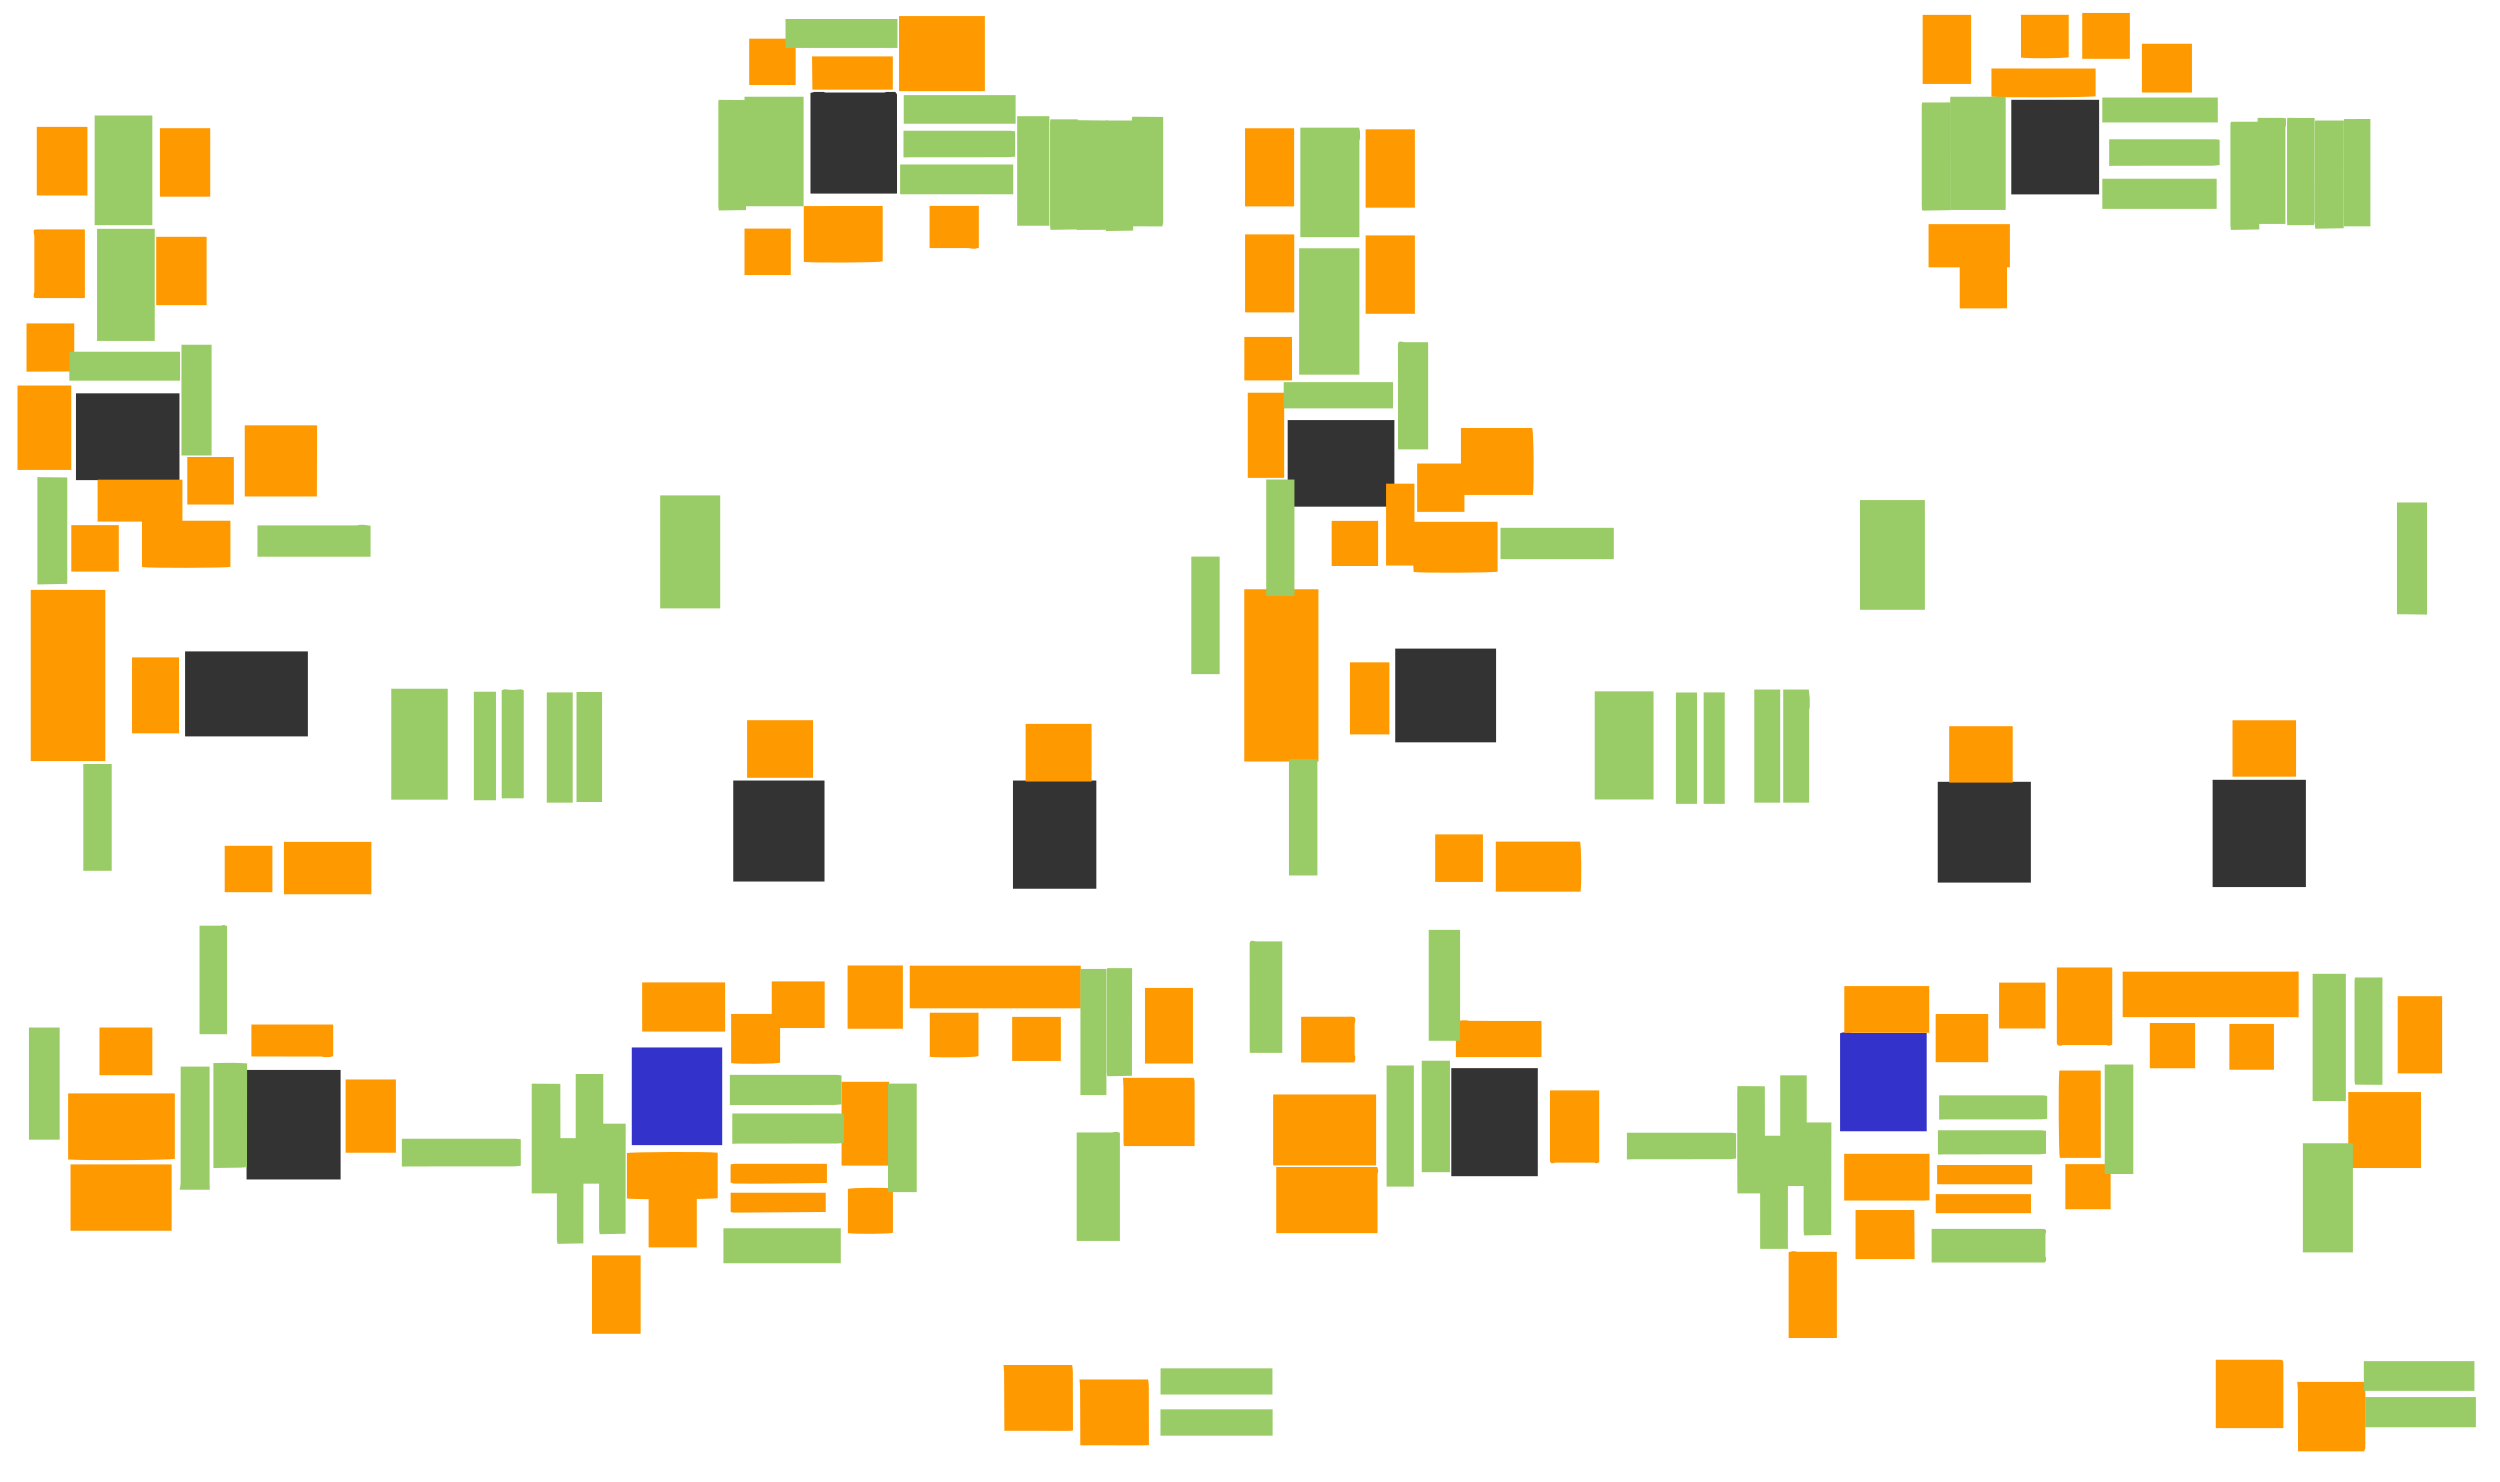 <?xml version="1.0" encoding="utf-8"?>
<!-- Generator: Adobe Illustrator 16.0.0, SVG Export Plug-In . SVG Version: 6.00 Build 0)  -->
<!DOCTYPE svg PUBLIC "-//W3C//DTD SVG 1.1//EN" "http://www.w3.org/Graphics/SVG/1.1/DTD/svg11.dtd">
<svg version="1.1" id="parts" xmlns="http://www.w3.org/2000/svg" xmlns:xlink="http://www.w3.org/1999/xlink" x="0px" y="0px"
	 width="4147px" height="2458px" viewBox="0 0 4147 2458" enable-background="new 0 0 4147 2458" xml:space="preserve">
<path id="_1N4148" fill="#FE9800" d="M1212,1931.5c2.6-0.3,5.2-1,7.7-1c48.8-0.1,97.6,0,146.398,0c1.802,0,3.602,0,5.602,0
	c0,10.7,0,20.9,0,31.5c-0.8,0.1-1.7,0.4-2.602,0.4c-31.6,0.398-63.1,0.8-94.698,1c-19,0.1-38,0.1-57-0.102
	c-1.802,0-3.602-1.199-5.5-1.898c0-1,0-2,0-3c0-7.302,0-14.7,0-22C1212,1934.8,1212,1933.2,1212,1931.5z M1212,1978.5
	c52.4,0,104.9,0,157.7,0c0,10.6,0,21,0,32c-2.7,0-5.5,0-8.3,0c-47.7,0.3-95.4,0.7-143.2,1c-2.102,0-4.102-0.6-6.2-1
	C1212,1999.8,1212,1989.2,1212,1978.5z M3371,1964.5c-52.4,0-104.9,0-157.7,0c0-10.6,0-21,0-32c52.5,0,105.102,0,157.7,0
	C3371,1943.2,3371,1953.8,3371,1964.5z M3211,2012.5c0-10.5,0-20.9,0-31.7c52.7,0,105,0,158,0c0,10.5,0,21.102,0,31.7
	C3316.3,2012.5,3263.7,2012.5,3211,2012.5z"/>
<path id="_TL072" fill="#3333CB" d="M1048,1737.5c49.8,0,99.6,0,150,0c0,54.2,0,108.1,0,162c-49.9,0-99.8,0-150,0
	C1048,1845.5,1048,1791.5,1048,1737.5z M3196,1876.5c-47.8,0-95.6,0-143.7,0c0-54.3,0-108.4,0-162.4c1.5-0.5,3.102-1,4.7-1.6
	c3.7,0,7.3,0,11,0c1.7,0.3,3.3,1,5,1c41,0.1,82,0,123,0C3196,1767.8,3196,1822.2,3196,1876.5z"/>
<g id="ICs">
	<path id="_NE5532" fill="#333333" d="M2136,840.5c0-47.8,0-95.6,0-143.7c59,0,117.7,0,177,0c0,47.9,0,95.8,0,143.7
		C2254,840.5,2195,840.5,2136,840.5z M126,652.5c57.1,0,114.2,0,171.7,0c0,48,0,95.7,0,144c-57.2,0-114.4,0-171.7,0
		C126,748.5,126,700.5,126,652.5z M1485,152.5c1,1.5,2.9,3,2.9,4.5c0.1,54.1,0.1,108.3,0.1,162.4c0,0.5-0.1,1-0.2,1.8
		c-47.7,0-95.398,0-143.398,0c0-55.6,0-111.3,0-167.1c2.198-0.5,4.398-1.1,6.698-1.6c5,0,10,0,15,0c1.2,0.3,2.302,1,3.5,1
		c32.302,0.1,64.7,0.1,97,0c1.2,0,2.302-0.6,3.5-1C1475,152.5,1480,152.5,1485,152.5z M3482,322.5c-48.5,0-96.9,0-145.7,0
		c0-52.3,0-104.3,0-157c48.5,0,97.102,0,145.7,0C3482,217.8,3482,270.2,3482,322.5z"/>
	<path id="_NE5534" fill="#333333" d="M307,1080.5c67.8,0,135.6,0,203.7,0c0,47,0,93.7,0,141c-67.9,0-135.8,0-203.7,0
		C307,1174.5,307,1127.5,307,1080.5z M409,1956.5c0-60.5,0-120.9,0-181.7c52,0,103.7,0,156,0c0,60.5,0,121.102,0,181.7
		C513,1956.5,461,1956.5,409,1956.5z M3825,1471.5c-51.5,0-102.9,0-154.7,0c0-59.3,0-118.3,0-178c51.5,0,103.102,0,154.7,0
		C3825,1352.8,3825,1412.2,3825,1471.5z M2481.7,1231.4c-55.9,0-111.4,0-167.3,0c0-51.802,0-103.5,0-155.5c55.6,0,111.3,0,167.3,0
		C2481.7,1127.5,2481.7,1179.2,2481.7,1231.4z M3368.8,1296.8c0,55.9,0,111.4,0,167.3c-51.5,0-102.8,0-154.5,0
		c0-55.6,0-111.3,0-167.3C3265.6,1296.8,3317,1296.8,3368.8,1296.8z M2550.9,1771.8c0,59.9,0,119.4,0,179.3
		c-47.802,0-95.5,0-143.5,0c0-59.6,0-119.3,0-179.3C2454.9,1771.8,2502.6,1771.8,2550.9,1771.8z M1367.7,1462.3
		c-50.602,0-100.9,0-151.4,0c0-55.8,0-111.5,0-167.5c50.4,0,100.7,0,151.4,0C1367.7,1350.5,1367.7,1406.2,1367.7,1462.3z
		 M1680.3,1294.7c46.2,0,92.102,0,138.3,0c0,59.8,0,119.5,0,179.5c-45.898,0-92,0-138.3,0
		C1680.3,1414.6,1680.3,1354.9,1680.3,1294.7z"/>
</g>
<g id="Capacitors">
	<path id="_470pF_Ceramic" fill="#FF9900" d="M2347,344.5c-27.134,0-54.268,0-81.701,0c0-43.294,0-86.35,0-130
		c27.195,0,54.448,0,81.701,0C2347,257.833,2347,301.167,2347,344.5z M2347,390.5c-27.253,0-54.506,0-81.701,0
		c0,43.65,0,86.706,0,130c27.435,0,54.567,0,81.701,0C2347,477.167,2347,433.833,2347,390.5z M56,387.5
		c0.333,1.148,0.956,2.295,0.958,3.444c0.053,31.039,0.053,62.075,0,93.112c-0.002,1.148-0.624,2.296-0.958,3.444c0,2,0,4,0,6
		c1.734,0.333,3.467,0.953,5.202,0.957c25.332,0.063,50.664,0.048,75.996,0.029c1.252-0.001,2.504-0.206,3.584-0.303
		c0-38.055,0-75.67,0-113.368c-0.658-0.129-1.121-0.298-1.584-0.298c-26.332-0.015-52.664-0.031-78.995,0.024
		c-1.401,0.003-2.801,0.624-4.202,0.957C56,383.5,56,385.5,56,387.5z M61,210.5c0,37.917,0,75.834,0,113.697c28.315,0,56.042,0,84,0
		c0-38.101,0-75.899,0-113.697C117,210.5,89,210.5,61,210.5z M2146.71,212.795c-27.348,0-54.405,0-81.42,0
		c0,43.346,0,86.397,0,129.576c27.229,0,54.167,0,81.42,0C2146.71,298.859,2146.71,255.809,2146.71,212.795z M2065.302,388.807
		c0,43.359,0,86.41,0,129.386c27.361,0,54.418,0,81.572,0c0-43.24,0-86.175,0-129.386
		C2119.337,388.807,2092.28,388.807,2065.302,388.807z M265.294,326.203c28.017,0,55.74,0,83.413,0c0-38.016,0-75.735,0-113.577
		c-27.898,0-55.503,0-83.413,0C265.294,250.813,265.294,288.531,265.294,326.203z M342.706,506.203c0-38.019,0-75.735,0-113.405
		c-28.02,0-55.741,0-83.583,0c0,37.898,0,75.498,0,113.405C287.312,506.203,315.035,506.203,342.706,506.203z"/>
	<path id="_22pF_Ceramic" fill="#FF9900" d="M2573,1929.5c-0.667-1.296-1.912-2.59-1.915-3.887
		c-0.089-38.614-0.056-77.229-0.024-115.842c0-0.286,0.237-0.571,0.455-1.063c26.95,0,53.991,0,81.26,0c0,39.896,0,79.613,0,119.24
		c-1.285,0.527-2.529,1.041-3.774,1.553c-0.667,0-1.333,0-2,0c-0.979-0.333-1.959-0.955-2.938-0.958
		c-21.374-0.056-42.747-0.056-64.121,0c-0.981,0.003-1.96,0.624-2.94,0.958C2575.667,1929.5,2574.333,1929.5,2573,1929.5z
		 M219,1090.5c0,42.205,0,84.104,0,126c25.922,0,51.844,0,78,0c0-42.4,0-84.2,0-126C271,1090.5,244.999,1090.5,219,1090.5z
		 M4051,1652.5c-24.587,0-49.174,0-73.701,0c0,42.984,0,85.372,0,128c24.768,0,49.234,0,73.701,0
		C4051,1737.833,4051,1695.167,4051,1652.5z M1239.295,1290.206c36.682,0,73.068,0,109.41,0c0-32.016,0-63.738,0-95.582
		c-36.563,0-72.831,0-109.41,0C1239.295,1226.811,1239.295,1258.531,1239.295,1290.206z M1810.696,1200.803
		c-36.691,0-73.078,0-109.394,0c0,32.025,0,63.747,0,95.571c36.572,0,72.842,0,109.394,0
		C1810.696,1264.172,1810.696,1232.45,1810.696,1200.803z M573.29,1912.206c28.014,0,55.737,0,83.42,0c0-40.679,0-81.063,0-121.577
		c-27.896,0-55.5,0-83.42,0C573.29,1831.473,573.29,1871.858,573.29,1912.206z M1899.289,1638.794c0,42.012,0,83.729,0,125.412
		c26.681,0,53.071,0,79.585,0c0-41.895,0-83.493,0-125.412C1952.03,1638.794,1925.64,1638.794,1899.289,1638.794z
		 M3808.705,1194.794c-35.35,0-70.402,0-105.41,0c0,31.349,0,62.404,0,93.582c35.23,0,70.165,0,105.41,0
		C3808.705,1256.857,3808.705,1225.802,3808.705,1194.794z M3233.299,1298.202c35.354,0,70.407,0,105.401,0
		c0-31.354,0-62.409,0-93.58c-35.235,0-70.169,0-105.401,0C3233.299,1236.152,3233.299,1267.207,3233.299,1298.202z
		 M2239.289,1218.205c22.015,0,43.74,0,65.422,0c0-40.012,0-79.729,0-119.574c-21.895,0-43.502,0-65.422,0
		C2239.289,1138.807,2239.289,1178.524,2239.289,1218.205z"/>
	<path id="_47pF_Ceramic" fill="#FF9900" d="M2415,1753.5c0-19.797,0-39.594,0-59.405c3.835-0.556,7.418-1.075,11-1.595
		c2.333,0,4.667,0,7,0c1.65,0.333,3.303,0.955,4.955,0.958c39.682,0.054,79.364,0.042,119.045,0.042c0,20,0,40,0,60
		C2509.667,1753.5,2462.333,1753.5,2415,1753.5z M417,1752.5c38.349,0,76.698-0.012,115.046,0.042
		c1.652,0.002,3.303,0.624,4.954,0.958c3.333,0,6.667,0,10,0c1.909-0.515,3.818-1.029,5.693-1.535c0-17.406,0-34.811,0-52.465
		c-45.437,0-90.564,0-135.693,0C417,1717.167,417,1734.833,417,1752.5z"/>
	<path id="_470uF-25v_Electro" fill="#FF9900" d="M4016,1937.5c-39.852,0-79.703,0-120.682,0c0-42.333,0-83.755,0-126
		c39.568,0,80.125,0,120.682,0C4016,1853.5,4016,1895.5,4016,1937.5z M406,705.5c0,39.333,0,78.667,0,118
		c39.736,0,79.472,0,119.666,0c0-5.38-0.011-9.333,0.002-13.286c0.108-34.905,0.221-69.81,0.332-104.714
		C486,705.5,446,705.5,406,705.5z M3922,2407.5c0.007-0.609,0.037-1.216,0.089-1.823c-36.707-0.042-73.413-0.085-110.12-0.127
		c0.01,0.65,0.021,1.3,0.031,1.95C3848.667,2407.5,3885.333,2407.5,3922,2407.5z M1981.581,1794.114
		c-0.006-2.099-1.135-4.19-1.726-6.231c-39.604,0-78.479,0-117.079,0c0.309,6.228,0.832,12.077,0.85,17.932
		c0.087,28.966,0.024,57.933,0.064,86.898c0.004,2.829,0.354,5.657,0.536,8.375c39.4,0,77.916,0,117.432,0
		C1981.659,1864.656,1981.689,1829.385,1981.581,1794.114z M2423.385,709.965c0,37.198,0,73.957,0,111.021
		c40.603,0,80.028,0,119.392,0c2.183-18.057,1.353-103.926-1.136-111.021C2501.956,709.965,2462.139,709.965,2423.385,709.965z
		 M3923.579,2402.309c0.083-34.979,0.099-69.957-0.001-104.934c-0.005-1.801-1.135-3.6-1.655-5.145c-37.598,0-74.633,0-111.292,0
		c0.383,4.939,0.971,9.17,0.994,13.401c0.176,33.308,0.244,66.612,0.345,99.917c36.707,0.042,73.413,0.085,110.12,0.127
		C3922.607,2404.554,3923.577,2403.432,3923.579,2402.309z M3787.646,2265.208c-0.015-9.642-0.118-9.687-10.309-9.695
		c-30.612-0.021-61.223-0.008-91.835-0.008c-3.615,0-7.229,0-9.988,0c0,38.157,0,75.587,0,113.504c37.607,0,74.361,0,112.149,0
		C3787.666,2333.699,3787.696,2299.453,3787.646,2265.208z M1771.874,2373.477c2.65,0,5.3-0.321,7.95-0.496
		c-0.053-32.603-0.067-65.205-0.21-97.808c-0.018-3.752-0.753-7.501-1.12-10.925c-38.949,0-76.598,0-113.845,0
		c0.376,4.954,0.952,9.177,0.977,13.404c0.191,31.931,0.274,63.86,0.392,95.793
		C1701.303,2373.462,1736.589,2373.492,1771.874,2373.477z M1897.874,2397.477c2.65,0,5.3-0.321,7.95-0.496
		c-0.053-32.603-0.067-65.205-0.21-97.808c-0.018-3.752-0.753-7.501-1.12-10.925c-38.949,0-76.598,0-113.845,0
		c0.376,4.954,0.952,9.177,0.977,13.404c0.191,31.931,0.274,63.86,0.392,95.793
		C1827.303,2397.462,1862.589,2397.492,1897.874,2397.477z"/>
	<path id="_47uF-25v_Electro" fill="#FF9900" d="M3078,2088.5c0-26.918,0-53.837,0-81.377c32.757,0,64.564,0,97.448,0
		c0.183,27.034,0.366,54.206,0.552,81.377C3143.333,2088.5,3110.667,2088.5,3078,2088.5z M44,616.5
		c25.968-0.099,51.936-0.196,77.904-0.319c0.259-0.001,0.537-0.318,0.77-0.529c0.246-0.224,0.449-0.491,0.503-0.554
		c0-26.045,0-51.897,0-78.599c-26.718,0-52.947,0-79.177,0C44,563.167,44,589.833,44,616.5z M3772,1698.5
		c-24.506,0-49.012,0-73.921,0c0,25.637,0,50.374,0,76c24.908,0,49.415,0,73.921,0C3772,1749.167,3772,1723.833,3772,1698.5z
		 M3431.578,26.971c0.141-0.824,0.281-1.647,0.422-2.471c-26.667,0-53.333,0-80,0c0.143,0.822,0.283,1.644,0.425,2.466
		C3378.809,26.968,3405.194,26.969,3431.578,26.971z M1280.171,1627.996c0,17.984,0,35.448,0,53.946c-23.178,0-45.303,0-67.39,0
		c0,27.926,0,54.788,0,81.577c12.914,1.864,73.613,1.386,81.249-0.768c0-18.664,0-37.537,0-57.517c25.085,0,49.477,0,73.933,0
		c0-26.341,0-51.548,0-77.24C1338.316,1627.996,1309.77,1627.996,1280.171,1627.996z M3210.893,1681.997c0,26.958,0,53.387,0,79.927
		c29.367,0,58.164,0,87.114,0c0-26.825,0-53.063,0-79.927C3268.322,1681.997,3239.794,1681.997,3210.893,1681.997z
		 M1155.849,2069.222c0-27.551,0-54.75,0-82.313c-26.607,0-53.107,0-79.913,0c0,27.337,0,54.26,0,82.313
		C1102.912,2069.222,1129.122,2069.222,1155.849,2069.222z M2380.676,1462.979c26.498,0,52.633,0,79.21,0c0-26.423,0-52.578,0-78.9
		c-26.64,0-52.787,0-79.21,0C2380.676,1410.595,2380.676,1436.48,2380.676,1462.979z M2429.158,849.05c0-26.969,0-53.385,0-80.104
		c-26.333,0-52.125,0-78.387,0c0,26.633,0,52.808,0,80.104C2377.189,849.05,2402.985,849.05,2429.158,849.05z M310.659,836.961
		c25.802,0,51.274,0,77.234,0c0-26.354,0-52.513,0-78.901c-25.941,0-51.418,0-77.234,0
		C310.659,784.56,310.659,810.446,310.659,836.961z M1319.835,141.03c0-25.955,0-51.446,0-76.901c-26.04,0-51.534,0-77.088,0
		c0,25.906,0,51.125,0,76.901C1268.638,141.03,1294.093,141.03,1319.835,141.03z M1542.248,1753.087
		c23.512,1.705,73.88,0.968,80.896-1.101c0-23.887,0-47.737,0-72.063c-27.112,0-53.684,0-80.896,0
		C1542.248,1704.836,1542.248,1728.989,1542.248,1753.087z M197.046,871.094c-26.731,0-52.828,0-78.796,0c0,26.01,0,51.42,0,77.117
		c26.434,0,52.277,0,78.796,0C197.046,921.854,197.046,896.451,197.046,871.094z M451.848,1479.997c0-25.924,0-51.332,0-76.968
		c-26.568,0-52.643,0-79.115,0c0,25.679,0,50.832,0,76.968C399.503,1479.997,425.59,1479.997,451.848,1479.997z M2208.941,863.977
		c0,25.279,0,50.021,0,74.911c26.054,0,51.47,0,77.047,0c0-25.258,0-49.809,0-74.911
		C2259.702,863.977,2234.472,863.977,2208.941,863.977z M1311.717,379.158c-26.029,0-51.426,0-76.732,0c0,26.065,0,51.469,0,77.047
		c25.836,0,51.013,0,76.732,0C1311.717,429.847,1311.717,404.438,1311.717,379.158z M3316.07,1706.001c25.861,0,51.311,0,76.955,0
		c0-25.585,0-50.655,0-76.113c-25.853,0-51.051,0-76.955,0C3316.07,1655.891,3316.07,1680.754,3316.07,1706.001z M1678.968,1759.904
		c27.411,0,54.175,0,80.767,0c0-24.689,0-48.77,0-73.119c-27.114,0-53.62,0-80.767,0
		C1678.968,1711.854,1678.968,1735.924,1678.968,1759.904z M2143.139,631.015c0-24.317,0-48.057,0-72.122
		c-26.669,0-52.783,0-79.035,0c0,24.232,0,48.056,0,72.122C2090.678,631.015,2116.77,631.015,2143.139,631.015z M3566.097,1696.968
		c0,25.211,0,49.951,0,75.064c25.188,0,49.931,0,75.126,0c0-24.958,0-49.444,0-75.064
		C3615.931,1696.968,3591.181,1696.968,3566.097,1696.968z M3501.13,2005.807c0-25.097,0-49.83,0-74.793
		c-25.303,0-50.058,0-75.142,0c0,25.037,0,49.563,0,74.793C3450.877,2005.807,3475.87,2005.807,3501.13,2005.807z
		 M1481.192,2044.955c0-24.569,0-49.085,0-73.526c-13.747-1.854-67.798-1.313-74.716,0.724c0,24.219,0,48.482,0,73.385
		C1420.558,2047.434,1474.604,2046.893,1481.192,2044.955z M3329.214,511.359c0-24.311,0-47.152,0-69.92
		c-13.241-1.831-71.557-1.347-78.435,0.558c0,22.865,0,45.701,0,69.628C3277.271,511.454,3303.28,511.898,3329.214,511.359z
		 M3352.425,95.508c14.104,1.946,72.208,1.394,79.153-0.683c0-22.578,0-45.216,0-67.854c-26.385-0.002-52.77-0.003-79.153-0.005
		C3352.425,49.857,3352.425,72.747,3352.425,95.508z"/>
	<path id="_47uF-NP_Electro" fill="#FF9900" d="M3415,1734.5c-1.329-1.249-3.133-1.624-3.121-4.418
		c0.175-41.609,0.121-83.22,0.121-125.206c30.574,0,61.063,0,91.777,0c0,42.728,0,85.438,0,128.025
		c-1.642,0.549-3.209,1.072-4.777,1.599c-0.667,0-1.333,0-2,0c-0.98-0.333-1.96-0.955-2.941-0.958
		c-24.039-0.054-48.077-0.054-72.115,0c-0.981,0.002-1.961,0.624-2.942,0.958C3417.667,1734.5,3416.333,1734.5,3415,1734.5z
		 M1406,1706.5c30.585,0,61.17,0,91.699,0c0-35.316,0-70.04,0-105c-30.769,0-61.233,0-91.699,0C1406,1636.5,1406,1671.5,1406,1706.5
		z M3533,21.5c-26.333,0-52.667,0-79,0c0,25.254,0,50.508,0,76c26.73,0,52.865,0,79,0C3533,72.167,3533,46.833,3533,21.5z
		 M1491.304,151.197c47.691,0,95.078,0,142.394,0c0-41.692,0-83.08,0-124.571c-47.573,0-94.842,0-142.394,0
		C1491.304,68.495,1491.304,109.883,1491.304,151.197z M3189.293,139.203c27.018,0,53.74,0,80.414,0c0-38.349,0-76.401,0-114.577
		c-26.898,0-53.503,0-80.414,0C3189.293,63.146,3189.293,101.197,3189.293,139.203z"/>
	<path id="_100uF-NP_Electro" fill="#FF9900" d="M3636,153.5c-27.463,0-54.927,0-83,0c0-27.168,0-54.084,0-81
		c27.667,0,55.333,0,83,0C3636,99.5,3636,126.5,3636,153.5z M1542,411.5c21.688,0,43.374-0.022,65.061,0.043
		c1.647,0.005,3.293,0.624,4.939,0.957c2,0,4,0,6,0c1.909-0.514,3.818-1.029,5.698-1.536c0-23.069,0-46.137,0-69.464
		c-27.436,0-54.566,0-81.698,0C1542,364.833,1542,388.167,1542,411.5z"/>
	<path id="_1nF_Poly" fill="#FF9900" d="M2117,2045.5c0-36.43,0-72.859,0-109.645c55.926,0,111.727,0,167.446,0
		c0.504,1.509,1.028,3.075,1.554,4.645c0,1,0,2,0,3c-0.333,1.645-0.955,3.29-0.958,4.936c-0.057,32.354-0.042,64.709-0.042,97.064
		C2229,2045.5,2173,2045.5,2117,2045.5z M117,2041.5c55.916,0,111.833,0,167.697,0c0-36.98,0-73.375,0-110
		c-56.101,0-111.899,0-167.697,0C117,1968.167,117,2004.833,117,2041.5z"/>
	<path id="_1uF_Poly" fill="#FF9900" d="M51,978.5c41.135,0,82.27,0,123.703,0c0,94.63,0,189.016,0,284
		c-41.195,0-82.449,0-123.703,0C51,1167.833,51,1073.167,51,978.5z M2064,977.5c0,95.249,0,190.497,0,285.695
		c41.313,0,82.042,0,123,0c0-95.437,0-190.565,0-285.695C2146,977.5,2105,977.5,2064,977.5z"/>
	<path id="_1uF-50v_Poly" fill="#FF9900" d="M165,1704.5c29.1,0,58.3,0,87.7,0c0,26.3,0,52.3,0,79c-29.2,0-58.4,0-87.7,0
		C165,1757.2,165,1730.8,165,1704.5z M2248,1758.5c-0.5,1.3-1,2.5-1.6,3.9c-29.2,0-58.5,0-88.102,0c0-25.2,0-50.2,0-75.602
		c1.2-0.1,2.5-0.199,3.8-0.199c26.802,0,53.602,0,80.5-0.101c2.602,0,4.602,0.3,5.5,3.101c0,1.699,0,3.301,0,5c-0.3,1-1,2-1,2.899
		c-0.1,17.4-0.1,34.7,0,52.101c0,1,0.602,2,1,2.899C2248,1754.5,2248,1756.5,2248,1758.5z"/>
	<path id="_100nF_Poly" fill="#FF9900" d="M3813,1687.5c-3.7-0.1-7.3-0.3-11-0.3c-89.9,0-179.8,0-269.7,0c-3.6,0-7.2,0-11.2,0
		c0-25.5,0-49.9,0-75.4c4,0,7.602,0,11.2,0c89.9,0,179.8,0,269.7,0c3.7,0,7.3-0.2,11-0.3C3813,1636.8,3813,1662.2,3813,1687.5z
		 M29,639.5c29.6,0,59.1,0,89.2,0c0,47.1,0,92.9,0,140c-30.1,0-59.6,0-89.2,0C29,732.8,29,686.2,29,639.5z M1481,93.5
		c0,18.2,0,36.4,0,55.2c-44.4,0-88.2,0-133.4,0c-0.198-18.3-0.398-36.7-0.6-55.2C1391.7,93.5,1436.3,93.5,1481,93.5z M161.9,795.7
		c47.1,0,93.5,0,140.7,0c0,22.7,0,44.898,0,68.1c26.9,0,53,0,79.6,0c0,26.2,0,51.4,0,76.5c-7.102,1.9-135.1,2.4-146.7,0.3
		c0-24.698,0-49.5,0-75.398c-24.9,0-49,0-73.6,0C161.9,841.7,161.9,819.2,161.9,795.7z M1509.1,1672.6c0-23.698,0-46.898,0-70.8
		c94.4,0,188.7,0,283.7,0c0,23.4,0,46.8,0,70.8C1698.4,1672.6,1604.4,1672.6,1509.1,1672.6z M2111.9,1815.5c57.1,0,113.6,0,170.8,0
		c0,39.1,0,78.1,0,117.7c-56.7,0-113.5,0-170.8,0C2111.9,1894.3,2111.9,1855.5,2111.9,1815.5z M113,1923.4c0-36.802,0-72.9,0-109.7
		c59,0,117.7,0,177,0c0,36.2,0,72.399,0,108.5C282.4,1924.5,149.2,1925.4,113,1923.4z M2345,948.8c-0.2-3.2-0.4-6.398-0.7-10.7
		c-15,0-29.8,0-45.1,0c0-45.8,0-90.6,0-135.8c15.6,0,30.8,0,47.1,0c0,20.8,0,41.602,0,63.3c46.5,0,91.9,0,137.9,0
		c0,28.2,0,55.302,0,82.602C2477.6,950.2,2357.6,950.8,2345,948.8z M471,1483.4c0-29.102,0-57.7,0-86.9c48.2,0,96.3,0,145,0
		c0,28.9,0,57.6,0,86.9C567.8,1483.4,520,1483.4,471,1483.4z M1464.2,341.7c0,30.9,0,61.398,0,92c-7.102,1.898-112.7,2.6-130.9,0.8
		c0-30.7,0-61.4,0-92.7C1376.8,341.7,1420.3,341.7,1464.2,341.7z M2481.2,1396c47.398,0,93.6,0,139.8,0c2.1,7.2,2.8,64.4,0.9,83.1
		c-46.7,0-93.4,0-140.7,0C2481.2,1451.7,2481.2,1424.3,2481.2,1396z M1190.5,1912.1c0,25.602,0,50.5,0,75.302
		c-6.9,2.1-136.7,2.698-150.6,0.698c0-25.1,0-50.198,0-75.398C1046.5,1910.8,1175.6,1910.1,1190.5,1912.1z M1065.2,1629.6
		c46.1,0,91.6,0,137.6,0c0,27.2,0,54.102,0,81.602c-45.7,0-91.399,0-137.6,0C1065.2,1684.2,1065.2,1657.4,1065.2,1629.6z
		 M1474.9,1933.5c-26.5,0-52.302,0-78.9,0c0-46.2,0-92.3,0-139c26.2,0,52.3,0,78.9,0C1474.9,1840.7,1474.9,1886.5,1474.9,1933.5z
		 M3200.2,1635.7c0,25.898,0,51.3,0,77.5c-46.8,0-93.5,0-140.9,0c0-25.602,0-51.3,0-77.5C3106.2,1635.7,3152.9,1635.7,3200.2,1635.7
		z M3200.6,1991c-3,0.2-6,0.5-8.898,0.5c-44.2,0-88.398,0-132.602-0.1c0-25.602,0-51.2,0-77.5c46.7,0,93.4,0,141.602,0
		C3200.6,1939.4,3200.6,1965.2,3200.6,1991z M3484.8,1920.7c-22.898,0-45.5,0-68,0c-1.898-7.102-2.6-127-0.8-144.9
		c22.7,0,45.4,0,68.7,0C3484.8,1824,3484.8,1872.1,3484.8,1920.7z M3199.1,443.4c0-24,0-47.4,0-71.602c44.802,0,89.602,0,134.9,0
		c0,23.7,0,47.4,0,71.602C3288.9,443.4,3244.2,443.4,3199.1,443.4z M2130.2,792.7c-20.7,0-40.3,0-60.4,0c0-47.2,0-94,0-141.2
		c20.102,0,40,0,60.4,0C2130.2,698.6,2130.2,745.4,2130.2,792.7z M3476.2,113.7c0,15.6,0,30.7,0,45.9c-7.102,2-153.4,2.7-172.8,0.8
		c0-15.3,0-30.8,0-46.8C3360.8,113.7,3418.2,113.7,3476.2,113.7z"/>
	<path id="_1uF_Tantalum" fill="#FF9900" d="M2967,2219.5c0-47.5,0-95,0-142.4c2.5-0.6,4.8-1.1,7-1.6c1,0,2,0,3,0
		c1.6,0.3,3.3,1,4.9,1c21.698,0.1,43.398,0,65.1,0c0,47.7,0,95.3,0,143C3020.3,2219.5,2993.7,2219.5,2967,2219.5z M982,2082.5
		c26.8,0,53.6,0,80.7,0c0,43.3,0,86.3,0,130c-26.9,0-53.8,0-80.7,0C982,2169.2,982,2125.8,982,2082.5z"/>
</g>
<g id="Resistors">
	<path id="_100K" fill="#99CC66" d="M3891.3,1826.5c-18.8,0-36.7,0-55.1,0c0-70.3,0-140.5,0-211.2c18.398,0,36.5,0,55.1,0
		C3891.3,1685.6,3891.3,1755.5,3891.3,1826.5z M1976.1,923.3c16.2,0,31.5,0,47.102,0c0,65,0,129.602,0,194.9
		c-15.602,0-31.102,0-47.102,0C1976.1,1053.5,1976.1,988.6,1976.1,923.3z M2147.2,795.5c0,64.6,0,128.4,0,192.9
		c-15.7,0-30.9,0-46.8,0c0-64,0-128.102,0-192.9C2115.6,795.5,2131,795.5,2147.2,795.5z M2138.1,1259.3c15.802,0,31.302,0,47.2,0
		c0,64.4,0,128.3,0,192.9c-15.7,0-31.2,0-47.2,0C2138.1,1388.1,2138.1,1323.9,2138.1,1259.3z M2345.3,1767.4
		c0,67.1,0,133.6,0,200.898c-15.1,0-29.898,0-45.2,0c0-66.898,0-133.699,0-200.898C2315.3,1767.4,2330.2,1767.4,2345.3,1767.4z
		 M1835.3,1816.5c-14.7,0-28.7,0-43.1,0c0-69.6,0-139.2,0-209.2c14.399,0,28.5,0,43.1,0C1835.3,1677,1835.3,1746.2,1835.3,1816.5z
		 M185.3,1444.5c-16.1,0-31.3,0-47.1,0c0-59,0-117.8,0-177.2c15.7,0,31.2,0,47.1,0C185.3,1326.3,185.3,1384.9,185.3,1444.5z
		 M298,1973.5c0.5-3.5,1.6-6.9,1.6-10.4c0.1-60.898,0.1-121.898,0.1-182.8c0-3.6,0-7.2,0-11c16.398,0,31.898,0,48,0
		c0,4.101,0,7.8,0,11.4c0,60.6,0,121.2,0,181.8c0,3.7,0.2,7.3,0.3,11C331.3,1973.5,314.7,1973.5,298,1973.5z M4026,1019.5
		c-13.3-0.2-26.5-0.4-39.8-0.6c-3.2,0-6.5,0-10.102,0c0-62.4,0-123.7,0-185.4c16.9,0,33.4,0,49.9,0
		C4026,895.5,4026,957.5,4026,1019.5z M111.6,792c0,58.4,0,116.9,0,176.5c-16.7,0.3-33.2,0.7-49.6,1c0-59.3,0-118.7,0-178
		C78.5,791.7,95.1,791.8,111.6,792z"/>
	<path id="_47K" fill="#99CC66" d="M1200,2037.5c64.8,0,129.6,0,194.7,0c0,19.3,0,38.4,0,58c-64.9,0-129.8,0-194.7,0
		C1200,2076.2,1200,2056.8,1200,2037.5z M3394,2090.5c-0.5,1.2-1,2.5-1.6,3.8c-62.602,0-125.302,0-188.2,0c0-18.6,0-37,0-55.8
		c1.8,0,3.398,0,5.1,0c59.602,0,119.2,0,178.8,0c2.7,0,5-0.1,5.9,3c0,1,0,2,0,3c-0.3,0.8-1,1.6-1,2.4c-0.1,12.398-0.1,24.8,0,37.1
		c0,0.8,0.6,1.6,1,2.4C3394,2087.8,3394,2089.2,3394,2090.5z"/>
	<path id="_13K" fill="#99CC66" d="M2155,621.5c0-69.8,0-139.6,0-209.7c33.3,0,66.4,0,100,0c0,69.9,0,139.8,0,209.7
		C2221.7,621.5,2188.3,621.5,2155,621.5z M161,379.5c31.8,0,63.6,0,95.7,0c0,62,0,123.7,0,186c-31.9,0-63.8,0-95.7,0
		C161,503.5,161,441.5,161,379.5z"/>
	<path id="_10K" fill="#99CC66" d="M409.9,1763.9c-0.102,53.3-0.2,106.6-0.2,159.898c0,3.602,0,7.301,0,12.102
		c-3.9,0.398-7.3,0.898-10.8,1c-15,0.3-29.9,0.398-44.9,0.6c0-58,0-116,0-174c10.8-0.2,21.6-0.6,32.4-0.5
		C394.2,1763,402.1,1763.6,409.9,1763.9z M2965.9,1883.9c-0.102,60.898-0.2,121.8-0.2,182.699c0,1.699,0.2,3.301,0.3,5
		c-15.3,0-30.7,0-46,0c-0.1-1-0.3-2-0.3-3c0-59.899,0-119.801,0-179.801c0-1.898,0.6-3.699,0.8-4.898
		C2936,1883.9,2951,1883.9,2965.9,1883.9z M3952,1799.5c-15.1-0.1-30.2-0.2-45.4-0.3c-0.3-2.602-0.898-5.2-0.898-7.9
		c-0.102-54.6-0.102-109.1,0-163.7c0-2.198,0.5-4.398,0.8-6.198c15.602,0,30.602,0,45.5,0C3952,1680.8,3952,1740.2,3952,1799.5z
		 M1399.9,1847.9c0,15.6,0,31.198,0,47.898c-4.4,0.4-8.2,1.102-11.9,1.102c-54.1,0.1-108.3,0-162.4,0.1c-3.6,0-7.3,0.2-10.898,0.3
		c0-16.5,0-33,0-50.3c2.199,0,4.5,0,6.699,0c56.601,0,113.101,0,169.699,0C1394,1846.9,1396.9,1847.6,1399.9,1847.9z M1395.9,1783.9
		c0,15.6,0,31.198,0,47.898c-4.4,0.4-8.2,1.102-11.9,1.102c-54.1,0.1-108.3,0-162.4,0.1c-3.6,0-7.3,0.2-10.898,0.3
		c0-16.5,0-33,0-50.3c2.199,0,4.5,0,6.699,0c56.601,0,113.101,0,169.699,0C1390,1782.9,1392.9,1783.6,1395.9,1783.9z M863.9,1889.9
		c0,14.3,0,28.5,0,43.898c-4.4,0.4-8.2,1-12,1c-58.102,0.102-116.302,0-174.4,0.102c-3.6,0-7.3,0.198-10.9,0.3c0-15.2,0-30.3,0-46.3
		c2.302,0,4.5,0,6.7,0c60.602,0,121.102,0,181.7,0C858,1888.9,860.9,1889.6,863.9,1889.9z M2405.2,1944.4c-15.8,0-31,0-46.8,0
		c0-61.602,0-123,0-184.9c15.5,0,30.898,0,46.8,0C2405.2,1821,2405.2,1882.1,2405.2,1944.4z M3037.9,1861.9
		c-0.102,58.1-0.2,116.198-0.2,174.3c0,3.6,0,7.2,0,12.3c-15.5,0.3-30.3,0.5-45,0.8c-0.3-3-0.9-5.898-0.9-8.898
		c-0.1-57.2,0-114.4,0-171.7c0-2.5,0.4-5.102,0.602-6.8C3008.1,1861.9,3023,1861.9,3037.9,1861.9z M3235.9,169.9
		c-0.102,55.5-0.2,110.9-0.2,166.4c0,3.6,0,7.2,0,12.3c-16.102,0.3-31.602,0.5-47,0.8c-0.3-2.6-0.9-5.2-0.9-7.9
		c-0.1-55.2,0-110.5,0-165.7c0-2.2,0.5-4.4,0.7-5.8C3204.7,169.9,3220.3,169.9,3235.9,169.9z M3887.9,199.9
		c-0.102,55.5-0.2,110.9-0.2,166.4c0,3.6,0,7.2,0,12.3c-16.102,0.3-31.602,0.5-47,0.8c-0.3-2.6-0.9-5.2-0.9-7.9
		c-0.1-55.2,0-110.5,0-165.7c0-2.2,0.5-4.4,0.7-5.8C3856.7,199.9,3872.3,199.9,3887.9,199.9z M3747.9,201.9
		c-0.102,55.5-0.2,110.9-0.2,166.4c0,3.6,0,7.2,0,12.3c-16.102,0.3-31.602,0.5-47,0.8c-0.3-2.6-0.9-5.2-0.9-7.9
		c-0.1-55.2,0-110.5,0-165.7c0-2.2,0.5-4.4,0.7-5.8C3716.7,201.9,3732.3,201.9,3747.9,201.9z M1192,165.6
		c15.2,0.1,30.3,0.3,45.5,0.4c0,60.4,0,120.8,0,182.5c-15.5,0.2-30.3,0.4-45.1,0.6c-0.302-2.6-0.802-5.3-0.802-7.9
		c0-57.3,0-114.5,0-171.8C1191.7,168.2,1191.9,166.9,1192,165.6z M1787.9,197.9c-0.102,56.8-0.2,113.6-0.2,170.3c0,3.6,0,7.2,0,12.3
		c-15.5,0.3-30.3,0.5-45,0.8c-0.3-2.6-0.9-5.2-0.9-7.9c-0.1-56.6,0-113.1,0-169.7c0-2.2,0.5-4.4,0.7-5.8
		C1758.1,197.9,1773,197.9,1787.9,197.9z M1879.9,199.9c-0.102,56.8-0.2,113.6-0.2,170.3c0,3.6,0,7.2,0,12.3
		c-15.5,0.3-30.3,0.5-45,0.8c-0.3-2.6-0.9-5.2-0.9-7.9c-0.1-56.6,0-113.1,0-169.7c0-2.2,0.5-4.4,0.7-5.8
		C1850.1,199.9,1865,199.9,1879.9,199.9z M1683.9,217.9c0,13.6,0,27.2,0,41.9c-4.4,0.4-8.2,1-11.9,1c-54.1,0.1-108.3,0-162.4,0.1
		c-3.6,0-7.3,0.2-10.898,0.3c0-14.5,0-29,0-44.3c2.3,0,4.5,0,6.699,0c56.601,0,113.101,0,169.699,0
		C1678,216.9,1680.9,217.6,1683.9,217.9z M3681.9,231.9c0,13.6,0,27.2,0,41.9c-4.4,0.4-8.2,1-11.9,1.1c-53.5,0.1-106.9,0-160.4,0.1
		c-3.6,0-7.3,0.2-10.898,0.3c0-14.5,0-29,0-44.3c2.2,0,4.5,0,6.7,0c55.898,0,111.8,0,167.698,0
		C3676,230.9,3678.9,231.5,3681.9,231.9z M1037.9,1863.9c-0.102,56.8-0.2,113.6-0.2,170.3c0,3.6,0,7.2,0,12.3
		c-14.8,0.3-28.9,0.5-43,0.8c-0.3-2.6-0.9-5.198-0.9-7.898c-0.1-56.602,0-113.102,0-169.7c0-2.2,0.5-4.4,0.7-5.8
		C1009.4,1863.9,1023.6,1863.9,1037.9,1863.9z M2879.9,1879.9c0,13.6,0,27.198,0,41.898c-4.4,0.4-8.2,1-11.9,1.102
		c-52.8,0.1-105.6,0-158.4,0.1c-3.6,0-7.3,0.2-10.898,0.3c0-14.5,0-29,0-44.3c2.2,0,4.5,0,6.7,0c55.198,0,110.5,0,165.698,0
		C2874,1878.9,2876.9,1879.5,2879.9,1879.9z M967.9,1887.9c-0.102,54.1-0.2,108.198-0.2,162.3c0,3.6,0,7.2,0,12.3
		c-14.8,0.3-28.9,0.5-43,0.8c-0.3-2.6-0.9-5.2-0.9-7.898c-0.1-53.9,0-107.802,0-161.7c0-2.2,0.5-4.4,0.7-5.8
		C939.4,1887.9,953.6,1887.9,967.9,1887.9z M1877.9,1605.9c-0.102,55.398-0.2,110.898-0.2,166.3c0,3.6,0,7.2,0,12.3
		c-14.101,0.3-27.601,0.5-41,0.8c-0.3-2.6-0.9-5.198-0.9-7.898c-0.1-55.2,0-110.4,0-165.7c0-2.2,0.5-4.4,0.7-5.8
		C1850.7,1605.9,1864.3,1605.9,1877.9,1605.9z M3395.9,1817.9c0,12.3,0,24.5,0,37.898c-4.4,0.4-8.2,1-12,1
		c-52.102,0.102-104.302,0-156.4,0.102c-3.6,0-7.3,0.198-10.9,0.3c0-13.2,0-26.3,0-40.3c2.302,0,4.5,0,6.7,0
		c54.602,0,109.102,0,163.7,0C3390,1816.9,3392.9,1817.5,3395.9,1817.9z M3393.9,1875.9c0,12.3,0,24.5,0,37.898c-4.4,0.4-8.2,1-12,1
		c-52.102,0.102-104.302,0-156.4,0.102c-3.6,0-7.3,0.198-10.9,0.3c0-13.2,0-26.3,0-40.3c2.302,0,4.5,0,6.7,0
		c54.602,0,109.102,0,163.7,0C3388,1874.9,3390.9,1875.5,3393.9,1875.9z"/>
	<path id="_4K7" fill="#99CC66" d="M1333,160.5c0,60.5,0,120.9,0,181.7c-32.6,0-65,0-98,0c0-60.5,0-121.1,0-181.7
		C1267.7,160.5,1300.3,160.5,1333,160.5z M3327,160.5c0,62.5,0,124.9,0,187.7c-30.6,0-61,0-92,0c0-62.5,0-125.1,0-187.7
		C3265.7,160.5,3296.3,160.5,3327,160.5z M649,1142.5c31.1,0,62.3,0,93.7,0c0,61.3,0,122.3,0,184c-31.2,0-62.4,0-93.7,0
		C649,1265.2,649,1203.8,649,1142.5z M3677,346.5c-63.1,0-126.3,0-189.7,0c0-16.6,0-33,0-50c63.2,0,126.4,0,189.7,0
		C3677,313.2,3677,329.8,3677,346.5z M2742.9,1146.8c0,59.9,0,119.5,0,179.4c-32.5,0-64.9,0-97.602,0c0-59.7,0-119.4,0-179.4
		C2677.6,1146.8,2710,1146.8,2742.9,1146.8z M1740.7,374.4c-17.9,0-35.5,0-53.4,0c0-60.5,0-120.9,0-181.6c17.7,0,35.4,0,53.4,0
		C1740.7,253.1,1740.7,313.5,1740.7,374.4z M1493.1,322.2c0-16.5,0-32.8,0-49.4c62.5,0,124.9,0,187.602,0c0,16.3,0,32.7,0,49.4
		C1618.4,322.2,1556,322.2,1493.1,322.2z"/>
	<path id="_3K3" fill="#99CC66" d="M3193,1011.5c-35.8,0-71.6,0-107.7,0c0-60.6,0-121,0-182c35.9,0,71.8,0,107.7,0
		C3193,890.2,3193,950.8,3193,1011.5z M955,1781.5c15.1,0,30.3,0,45.7,0c0,60.6,0,121,0,182c-15.2,0-30.4,0-45.7,0
		C955,1902.8,955,1842.2,955,1781.5z M2953,1967.5c0-61.1,0-122.3,0-183.7c14.6,0,29,0,44,0c0,61.2,0,122.4,0,183.7
		C2982.3,1967.5,2967.7,1967.5,2953,1967.5z M1095.1,1009.2c0-62.602,0-124.8,0-187.4c33.2,0,66.2,0,99.602,0
		c0,62.3,0,124.7,0,187.4C1161.7,1009.2,1128.7,1009.2,1095.1,1009.2z"/>
	<path id="_2K" fill="#99CC66" d="M2157,393.5c0-60.5,0-120.9,0-181.7c32.7,0,65.1,0,97.5,0c0.5,2.2,1,4.5,1.5,6.7c0,3.7,0,7.3,0,11
		c-0.3,1.6-1,3.3-1,4.9c-0.1,53,0,106,0,159.1C2222.3,393.5,2189.7,393.5,2157,393.5z M157,191.5c31.8,0,63.6,0,95.7,0
		c0,60.6,0,121,0,182c-31.9,0-63.8,0-95.7,0C157,312.8,157,252.2,157,191.5z"/>
	<path id="_1K5" fill="#99CC66" d="M301,755.5c0-61.1,0-122.3,0-183.7c16.6,0,33,0,50,0c0,61.2,0,122.4,0,183.7
		C334.3,755.5,317.7,755.5,301,755.5z M2369,745.5c-16.5,0-32.9,0-49.7,0c-0.1-1.4-0.3-2.7-0.3-3.9c0-56.5,0-113.1-0.1-169.6
		c0-2.6,0.3-4.6,3.1-5.4c1,0,2,0,3,0c1.5,0.302,2.9,0.9,4.4,1c13.198,0.102,26.398,0,39.6,0C2369,626.8,2369,686.2,2369,745.5z
		 M115,583.5c61.1,0,122.3,0,183.7,0c0,16,0,31.7,0,48c-61.2,0-122.4,0-183.7,0C115,615.5,115,599.5,115,583.5z M2310.7,677.4
		c-60.5,0-120.7,0-181.3,0c0-14.4,0-28.802,0-43.5c60.198,0,120.6,0,181.3,0C2310.7,648.1,2310.7,662.4,2310.7,677.4z"/>
	<path id="_1K" fill="#99CC66" d="M929.5,1797.9c0.1,56.6,0.1,113.1,0.2,169.698c0,4,0.2,8,0.3,12c-16,0-32,0-48,0
		c0-60.698,0-121.3,0-182C897.8,1797.6,913.7,1797.8,929.5,1797.9z M2927.5,1801.9c0.1,55.198,0.1,110.398,0.2,165.698
		c0,4,0.2,8,0.3,12c-15.3,0-30.7,0-46,0c-0.1-15.698-0.3-31.3-0.3-47c0-40,0-80,0-120c0-3.698,0.2-7.3,0.398-11
		C2897.2,1801.7,2912.3,1801.8,2927.5,1801.9z M3888.1,375.5c-0.1-2.7-0.398-5.3-0.398-8c0-54,0-108,0-162c0-2.7,0.2-5.3,0.398-8
		c14.602,0,29.302,0,43.9-0.1c0,59.3,0,118.7,0,178C3917.4,375.5,3902.7,375.5,3888.1,375.5z M1878,193.6
		c17.2,0.1,34.3,0.3,51.5,0.4c0,58.1,0.1,116.2,0,174.3c0,2.4-1,4.9-1.5,7.3c-16.7-0.1-33.3-0.1-50-0.2c-0.1-2-0.4-4-0.4-6
		c0-56.7,0-113.3,0-170C1877.7,197.5,1877.9,195.6,1878,193.6z M1837.5,199.9c-0.1,60.4-0.1,120.9-0.2,181.3
		c-17.1,0.1-34.2,0.1-51.2,0.2c-0.1-2.7-0.398-5.3-0.398-8c0-55.3,0-110.6,0-166c0-2.7,0.2-5.3,0.398-8
		C1803.2,199.7,1820.3,199.8,1837.5,199.9z M3794.1,373.5c-0.1-2.7-0.398-5.3-0.398-8c0-54,0-108,0-162c0-2.7,0.2-5.3,0.398-8
		c15.102,0.1,30.302,0.2,45.4,0.3c0.1,57.5,0.1,114.9,0.1,172.4c0,1.8-1,3.5-1.5,5.3C3823.4,373.6,3808.7,373.5,3794.1,373.5z"/>
	<path id="_470R" fill="#99CC66" d="M2370,1726.5c0-61.1,0-122.3,0-184c17.5,0,34.7,0,52,0c0,61.3,0,122.7,0,184
		C2404.7,1726.5,2387.3,1726.5,2370,1726.5z M372,1534.5c1.4,0.5,2.9,1,4.7,1.6c0,59.302,0,119.102,0,179.4c-15.2,0-30.5,0-45.7,0
		c0-60,0-120,0-180c11.5,0,23.1,0,34.6,0c1.5,0,2.9-0.6,4.4-1C370.7,1534.5,371.3,1534.5,372,1534.5z"/>
	<path id="_300R" fill="#99CC66" d="M2958,1331.5c0-62.5,0-124.9,0-187.7c14.3,0,28.3,0,42.4,0c0.5,4.9,1,9.8,1.6,14.7
		c0,5,0,10,0,15c-0.3,1.6-1,3.3-1,4.9c-0.1,51,0,102,0,153.1C2986.7,1331.5,2972.3,1331.5,2958,1331.5z M2910,1331.5
		c0-62.5,0-124.9,0-187.7c14.3,0,28.4,0,43,0c0,62.5,0,125.102,0,187.7C2938.7,1331.5,2924.3,1331.5,2910,1331.5z M907,1148.5
		c14.1,0,28.3,0,43,0c0,61.2,0,122.1,0,183c-14.3,0-28.6,0-43,0C907,1270.5,907,1209.5,907,1148.5z M998.7,1330.4
		c-14.2,0-28.102,0-42.4,0c0-60.802,0-121.5,0-182.5c14,0,28,0,42.4,0C998.7,1208.4,998.7,1269.2,998.7,1330.4z"/>
	<path id="_220R" fill="#99CC66" d="M3820,2077.5c0-60.1,0-120.3,0-181c27.8,0,55.4,0,83,0c0,60.3,0,120.7,0,181
		C3875.3,2077.5,3847.7,2077.5,3820,2077.5z M1853,1877.5c1.4,0.5,2.9,1,4.7,1.6c0,59.302,0,119.102,0,179.4c-23.9,0-47.8,0-71.7,0
		c0-60,0-120,0-180c19.4,0,38.7,0,58.1,0c1.602,0,3.302-0.6,4.9-1C1850.3,1877.5,1851.7,1877.5,1853,1877.5z"/>
	<path id="_100R" fill="#99CC66" d="M2127,1746.5c-17.8,0-35.6,0-53.7,0c-0.1-1.4-0.3-2.7-0.3-3.9c0-58.898,0-117.8-0.1-176.6
		c0-2.6,0.3-4.6,3.1-5.4c1,0,2,0,3,0c1.5,0.302,2.9,0.9,4.4,1c14.5,0.102,29.1,0,43.6,0C2127,1623.2,2127,1684.8,2127,1746.5z
		 M48,1704.5c16.8,0,33.6,0,51,0c0,62.2,0,124.1,0,186c-17,0-34,0-51,0C48,1828.5,48,1766.5,48,1704.5z"/>
	<path id="_75R" fill="#99CC66" d="M1303,31.5c61.8,0,123.6,0,185.7,0c0,16,0,31.7,0,48c-61.9,0-123.8,0-185.7,0
		C1303,63.5,1303,47.5,1303,31.5z M3745,371.5c0-58.4,0-116.9,0-176c2.7,0,5.3,0,7.8,0c11.3,0,22.602,0,34,0c1.7,0,3.5,0.6,5.2,1
		c0,3.7,0,7.3,0,11c-0.3,1.6-1,3.3-1,4.9c-0.1,53,0,106,0,159.1C3775.7,371.5,3760.3,371.5,3745,371.5z M1499.1,205.2
		c0-15.9,0-31.5,0-47.4c61.802,0,123.602,0,185.602,0c0,15.7,0,31.4,0,47.4C1623,205.2,1561.3,205.2,1499.1,205.2z M3678.9,161.8
		c0,13.9,0,27.5,0,41.4c-63.802,0-127.602,0-191.602,0c0-13.7,0-27.4,0-41.4C3551,161.8,3614.7,161.8,3678.9,161.8z"/>
	<path id="_47R" fill="#99CC66" d="M865,1143.5c1.2,0.5,2.5,1,3.8,1.6c0,59.602,0,119.302,0,179.2c-12.3,0-24.3,0-36.6,0
		c0-59.899,0-119.6,0-179.2c1.3-0.5,2.5-1,3.8-1.6c1,0,2,0,3,0c3.6,0.3,7.2,1,10.8,0.9c4.4,0,8.8-0.602,13.2-0.9
		C863.7,1143.5,864.3,1143.5,865,1143.5z M786,1147.5c12.1,0,24.3,0,36.7,0c0,59.9,0,119.7,0,180c-12.2,0-24.4,0-36.7,0
		C786,1267.5,786,1207.5,786,1147.5z M2780,1333.5c0-61.5,0-122.9,0-184.7c11.6,0,23,0,35,0c0,61.5,0,123.102,0,184.7
		C2803.3,1333.5,2791.7,1333.5,2780,1333.5z M2826,1333.5c0-61.5,0-122.9,0-185c11.8,0,23.4,0,35,0c0,61.7,0,123.3,0,185
		C2849.3,1333.5,2837.7,1333.5,2826,1333.5z"/>
	<path id="_39R" fill="#99CC66" d="M603,870.5c3.8,0.5,7.6,1,11.7,1.6c0,16.7,0,33.802,0,51.4c-62.5,0-125.102,0-187.7,0
		c0-17.3,0-34.7,0-52c55,0,110,0,165.1,0c1.602,0,3.302-0.6,4.9-1C599,870.5,601,870.5,603,870.5z M2489,927.5c0-17.1,0-34.3,0-52
		c62.8,0,125.4,0,188,0c0,17.3,0,34.7,0,52C2614.3,927.5,2551.7,927.5,2489,927.5z"/>
	<path id="_10R" fill="#99CC66" d="M4107,2367.5c-61.1,0-122.3,0-183.7,0c0-16.6,0-33,0-50c61.2,0,122.4,0,183.7,0
		C4107,2334.2,4107,2350.8,4107,2367.5z M1473,1797.5c15.8,0,31.6,0,47.7,0c0,60,0,119.7,0,180c-15.9,0-31.8,0-47.7,0
		C1473,1917.5,1473,1857.5,1473,1797.5z M1925,2381.5c0-14.5,0-28.9,0-43.7c62,0,123.7,0,186,0c0,14.5,0,29.102,0,43.7
		C2049,2381.5,1987,2381.5,1925,2381.5z M3921.1,2307.2c0-16.5,0-32.8,0-49.4c61.102,0,122.2,0,183.5,0c0,16.3,0,32.7,0,49.4
		C4043.7,2307.2,3982.7,2307.2,3921.1,2307.2z M3538.7,1947.4c-15.9,0-31.5,0-47.4,0c0-60.5,0-120.9,0-181.602c15.7,0,31.4,0,47.4,0
		C3538.7,1826.1,3538.7,1886.5,3538.7,1947.4z M1925.1,2313.2c0-14.602,0-28.9,0-43.4c61.802,0,123.602,0,185.602,0
		c0,14.4,0,28.8,0,43.4C2049,2313.2,1987.3,2313.2,1925.1,2313.2z"/>
</g>
</svg>

